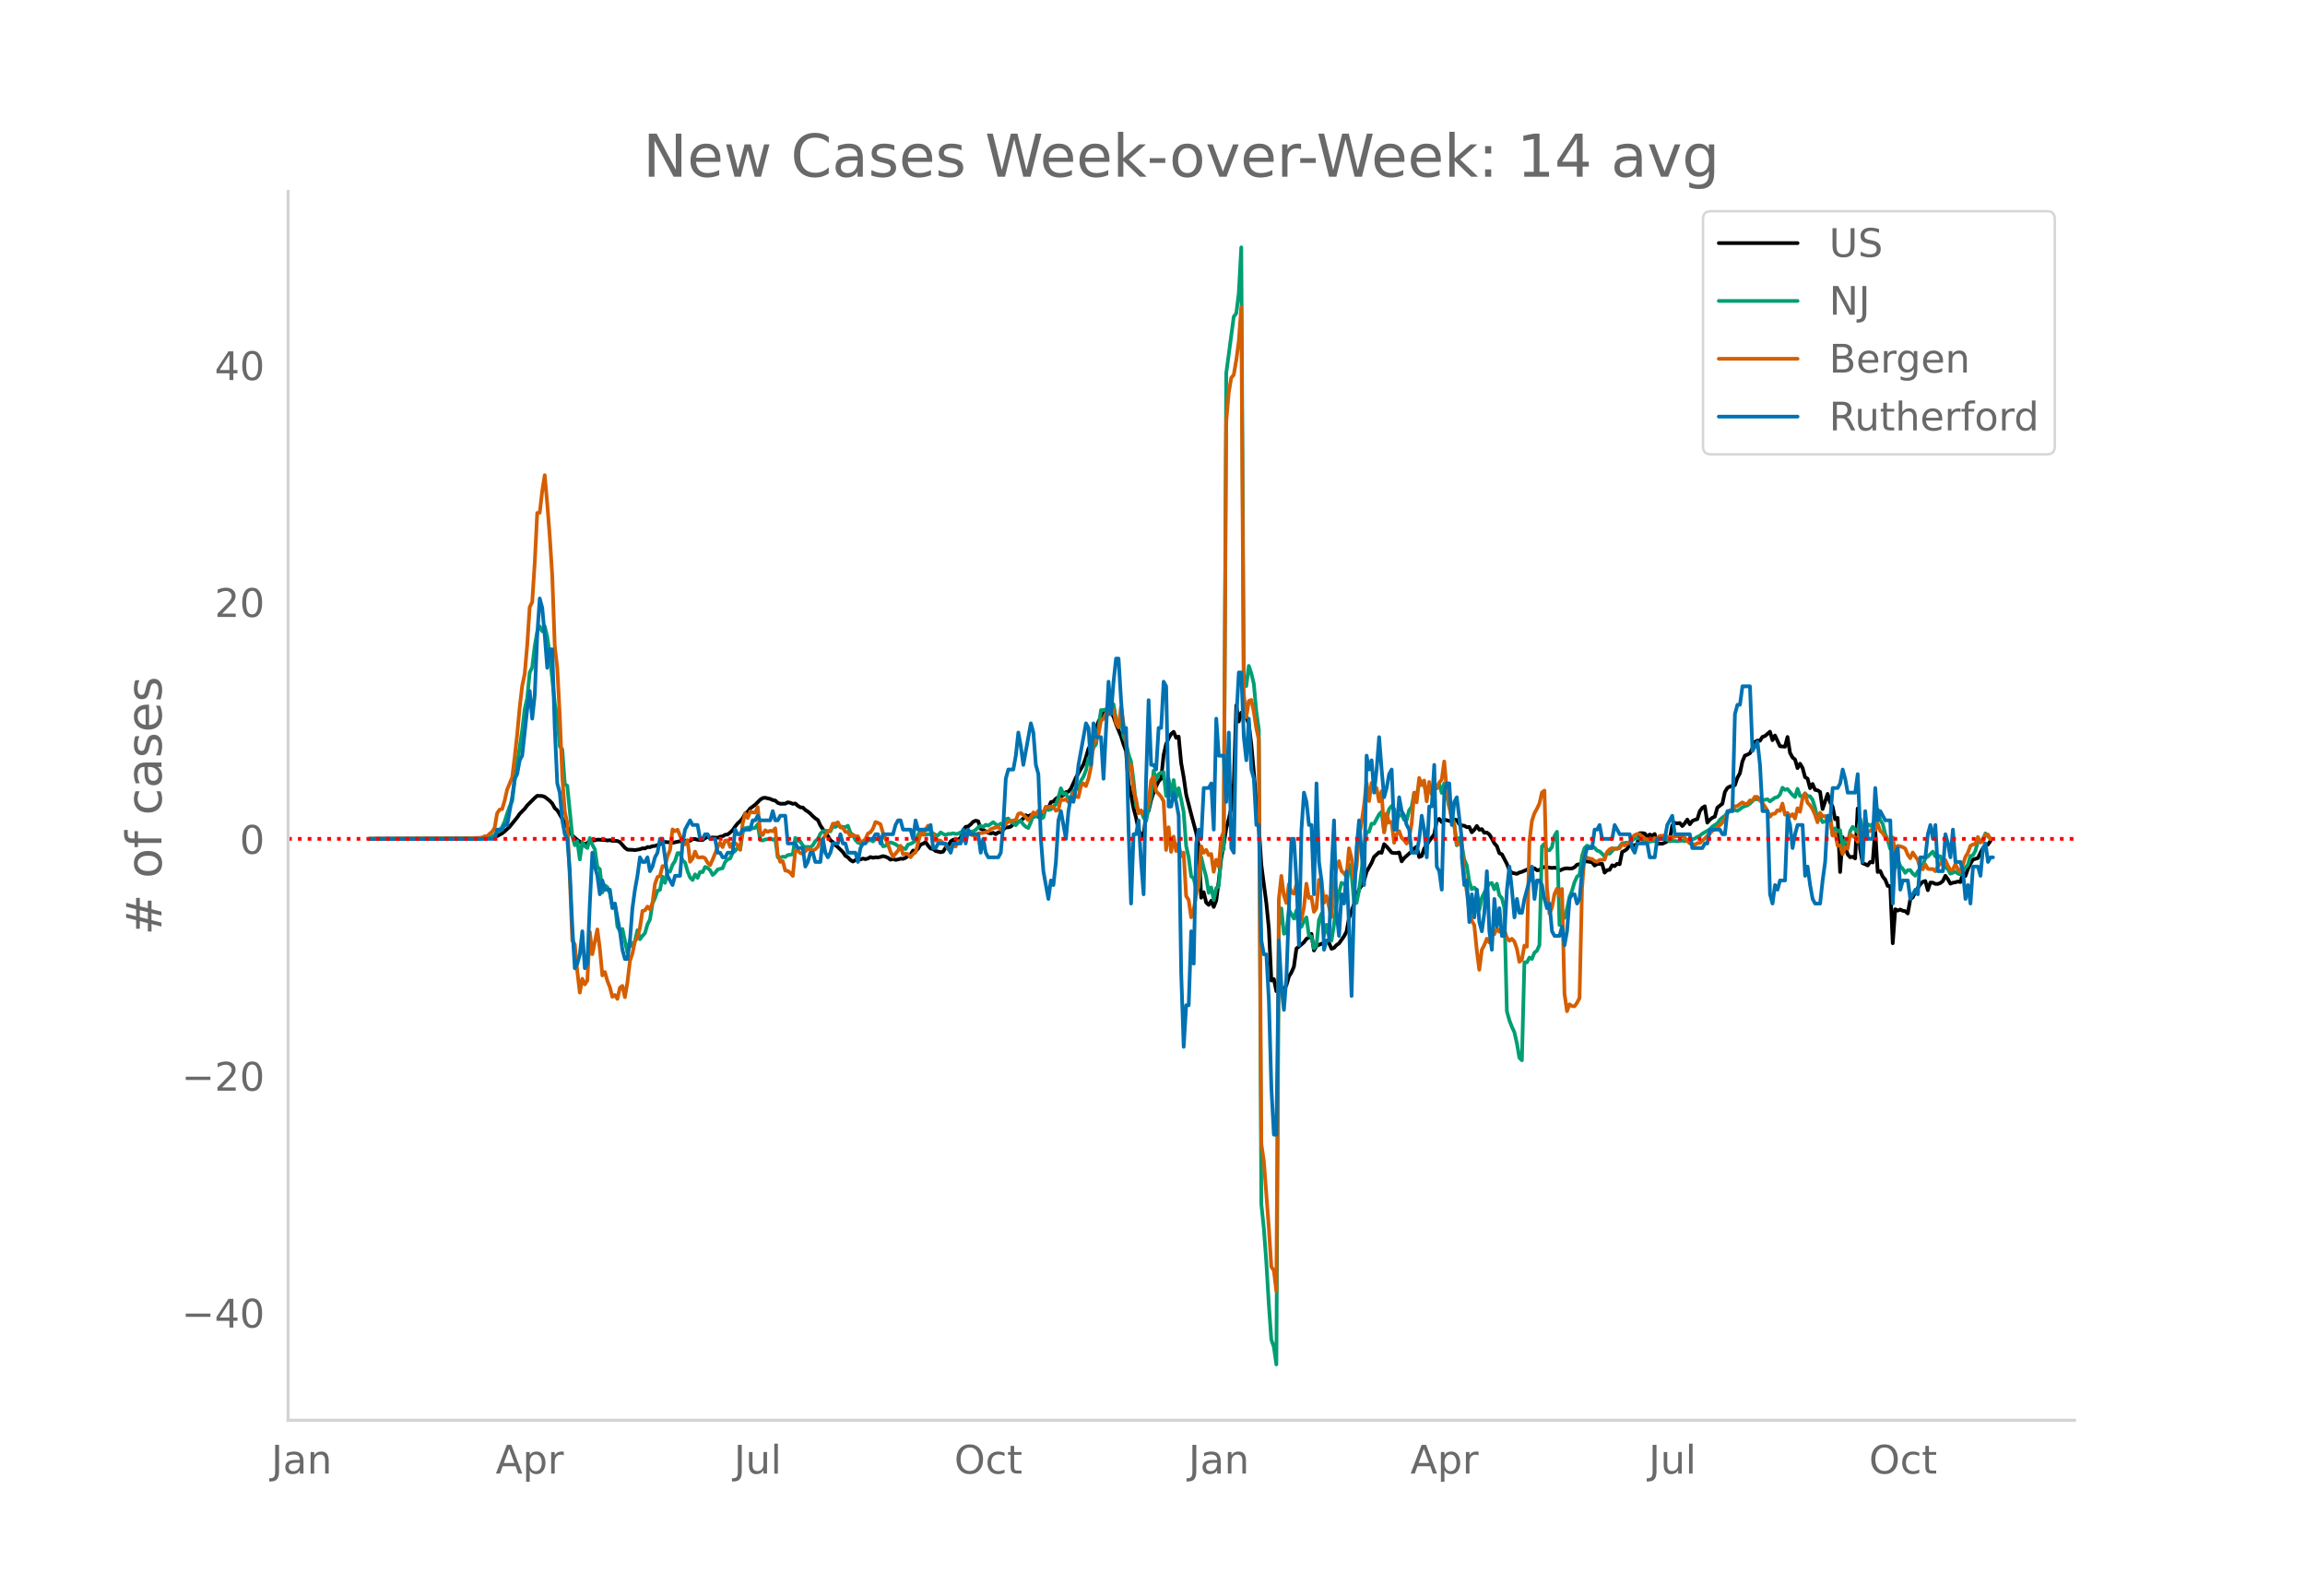 <svg height="864" viewBox="0 0 936 648" width="1248" xmlns="http://www.w3.org/2000/svg" xmlns:xlink="http://www.w3.org/1999/xlink"><defs><style>*{stroke-linecap:butt;stroke-linejoin:round}</style></defs><g id="figure_1"><path d="M0 648h936V0H0z" style="fill:#fff" id="patch_1"/><g id="axes_1"><path d="M117 576.72h725.4V77.76H117z" style="fill:none" id="patch_2"/><path clip-path="url(#pde226b8ac6)" d="m149.973 340.626 43.76-.113 5.088-.276 2.036-.344 1.017-.374 2.036-1.121 1.017-.81 2.036-1.898 3.053-3.75 1.017-1.465 2.036-2.065 1.017-1.355 3.053-3.046 1.018-.857 2.035.086 1.018.335 2.035 1.599 1.018 1.105 1.018 1.876 1.017.885 6.107 10.268 2.035 1.75 2.035 1.372 1.018.295 1.018-.427 1.017-.983 1.018.014 1.018-.1 1.017-.291 3.053.17 1.018.17 1.018-.128 1.017.3 1.018-.025 1.018.089 1.017.423 2.036 2.32 1.017.756 2.036.073 1.017.113 2.036-.341 1.017-.39 1.018.074 1.018-.57 1.018.04 1.017-.416 1.018-.068 2.035-.743 1.018-.716 1.018-.169 2.035.172 1.018.178 3.053-.67 1.017.147 1.018-.337 2.035.037 1.018-.69 1.018-.054 1.017.317 2.036.091 1.017-.752 1.018-.504 1.018.415 1.017-.176 2.036.102 1.017-.438 1.018-.164 1.018-.602 1.018-.123 1.017-.793 1.018-.97 1.018-1.47 1.017-1.272 1.018-.887 1.018-1.207 1.017-1.874 1.018-.78 1.018-1.32 2.035-1.505 2.035-2.063 1.018-.658 1.018-.106 2.035.473 1.018.469 1.017.194 1.018.92 1.018.378 2.035-.037 1.018-.546 1.017.19 1.018.428 1.018-.147 1.017.934 1.018.626 1.018.083 1.017.994 1.018.63 1.018.846 1.018 1.048 1.017.887 1.018.668 1.018 2.209 2.035 2.997 1.018 1.24 1.017 1.764 1.018.747 1.018 1.222 1.017.826 2.036 2.016 1.017 1.514 1.018.602 1.018 1.102 1.017.62 1.018-.602 1.018-.041 1.017-.207 1.018-.367 1.018.25 1.017-.288 1.018-.57 1.018.305 1.017-.214 1.018.058 1.018-.188 1.017-.356 1.018.264 1.018.432 1.017.784 1.018-.334 1.018.404 1.018-.184 1.017-.318 1.018.083 1.018-.427 1.017-.78 1.018-.6 1.018-1.568 1.017.168 1.018-.923 1.018-1.673 1.017-.352 1.018-.667 1.018 1.487 1.017 1.157 1.018.149 1.018.829 2.035.502 1.018-.235 1.017-1.637 1.018-.566 1.018-1.97 1.017-.676 1.018.441 1.018-.53 1.017-.674 1.018-3.076 1.018-1.39 1.017-.146 1.018-.861 1.018-1.07 1.018-.423 1.017.251 1.018 3.069 1.018.415 2.035 1.2 1.018.243 1.017-.249 1.018.55 1.018-.732 1.017-.104 2.036-1.962 1.017.032 1.018-.312 1.018-.919 1.017-.334 2.036-1.21 1.017-.811 1.018-1.31 1.018.417 1.017-.559 1.018.799 1.018-.737 1.017.689 1.018.02 1.018-.99 1.017-2.298 1.018-.22 1.018-2.47 1.017-.237 1.018-1.132 1.018-.687 1.018-.321 1.017-.473 1.018-1.191 1.018-.204 1.017-1.238 2.036-4.47 2.035-3.563 1.018-1.82 1.017-2.851 1.018-3.511 1.018-1.796 1.017-2.801 1.018-3.57 1.018-2.875 2.035-3.563 2.035-.74 1.018.715 1.018 1.632 1.017 3.017 2.036 4.92 1.017 3.255 1.018 2.773 1.018 13.274 1.017 4.364 1.018 5.613 1.018 3.815 1.017 5.033 1.018 1.623 1.018.924 1.018-9.514 1.017-.855 1.018-4.333 1.018-3.16 1.017-2.492 1.018-2.016 1.018-1.071 1.017-9.63 1.018-4.414 1.018-2.339 1.017-1.776 1.018-.872 1.018 2.4 1.017-.474 1.018 10.704 1.018 5.742 1.017 7.11 2.036 7.99 2.035 7.6 1.018 5.41 1.017 20.873 1.018-2.212 1.018 4.2 1.017.928 1.018-1.67 1.018 2.504 1.017-2.62 1.018-7.917 1.018-9.25 1.018-5.653 1.017-6.51 1.018-3.715 1.018-4.614 1.017-9.788 1.018-31.798 1.018 6.557 1.017-3.594 1.018 1.361 1.018.464 1.017 2.913 1.018 8.198 1.018 11.226 1.017 13.029 1.018 9.2 1.018 15.491 2.035 15.479 1.018 10.294 1.017 21.125 1.018-.567 1.018 4.913 1.017-4.287 1.018 3.272 1.018.323 1.017-1.728 1.018-3.556 1.018-1.634 1.017-2.336 1.018-7.376 2.035-1.664 1.018-.89 1.018-1.379 1.018-.568 1.017-1.455 1.018 6.732 1.018-1.825 2.035-.924 1.018.306 1.017-1.446 1.018.797 1.018 2.406 1.017-.37 1.018-1.127 1.018-.7 2.035-2.87 1.018-1.875 1.017-5.555 3.053-8.538 1.018-3.159 1.018-1.386 1.017-2.013 1.018-3.657 2.035-3.644 1.018-2.434 2.035-1.867 1.018.235 1.018-3.52 1.017.955 2.036 2.453 1.018.192 1.017-.002 1.018-.23 1.018 3.62 1.017-1.351 3.053-2.73 1.018-1.147 1.018-.737 1.017 4.214 1.018-.414 1.018-3.076 1.017-1.418 1.018-1.612 2.035-2.69 1.018-5.587 1.018-.717 1.017 1.33 1.018-1.047 3.053.806 1.018-.87 1.017.26 1.018 1.655 1.018.564 1.017.092 1.018.592 1.018-.087 1.018 2.165 1.017-1.032 1.018-1.531 1.018 1.553 1.017-.28 1.018 1.498 1.018-.116 1.017.788 1.018 1.678 1.018 1.927 1.017 1.122 1.018 2.885 1.018.422 2.035 3.896 1.018 2.564 1.017 1.082 2.036.412 1.017-.542 1.018-.274 3.053-1.341 1.018.255 1.017-.371 1.018.804 1.018-.053 1.017-.998 1.018-.234 2.035.226 1.018.13 1.018-.114 1.018.174 1.017 1.042 1.018-.497 1.018-.357 1.017-.111 1.018.099 1.018-.038 1.017-.496 1.018-1.027 1.018-.198 1.017-.4 1.018-.773 1.018.05 2.035.337 1.018 1.338 1.017-.619 2.036-.074 1.017 3.565 1.018-1.008 1.018-.133 1.017-1.834 1.018.351 1.018-.964 1.017.188 1.018-5.004 1.018-.48 1.017-.769 1.018-1.653 1.018.214 1.017-.029 1.018-.488 1.018-4.385 1.018-.043 1.017.15 1.018 1.384 1.018-.97 1.017.437 1.018-.646 1.018 4.036 1.017-.144 1.018.063 1.018-.422 1.017-.553 1.018-.858 1.018-5.64 1.017-1.004 1.018.22 1.018-.164 1.017 1.223 1.018-1.095 1.018-1.53 1.017 1.908 1.018-1.322 1.018-.477 1.017-.272 1.018-3.254 1.018-1.354 1.017-.617 1.018 6.645 1.018-1.195 1.017-.783 1.018-.487 1.018-3.638 2.035-1.599 1.018-4.732 1.018-1.668 1.017-.564 2.036-.554 1.017-3.015 1.018-1.814 1.018-4.816 1.017-2.378 1.018-.359 1.018-.583 1.017-2.019 1.018-2.55 1.018-.591 1.017.084 1.018-1.553 1.018-.343 2.035-1.778 1.018 3.447 1.017-1.89 2.036 4.356 2.035.18 1.018-3.948 1.017 6.415 1.018 1.92 1.018.8 1.017 3.503 1.018-1.796 1.018 1.718 1.018 3.755 1.017.615 1.018 3.863 1.018-1.703 1.017 2.38 1.018.192 1.018.645 1.017 6.966 2.036-6.162 1.017 3.465 1.018 1.743 1.018 5.106 1.017-.576 1.018 21.99 1.018-14.13 2.035 6.936 1.018 1.2 1.017-.21 1.018.675 1.018-20.289 1.017 16.59 1.018 5.658 1.018.38 1.017.517 1.018-1.409 1.018.195 1.017-13.245 1.018 17.125 1.018-.43 1.017 2.293 1.018 1.231 1.018 2.56 1.018.09 1.017 23.181 1.018-13.796 1.018.522 1.017-.422 1.018.508 1.018.17 1.017.92 1.018-5.735 1.018-.836 1.017-2.109 1.018-1.697 1.018-1.473 1.017-1.015 1.018-.306 1.018 3.73 1.017-3.099 1.018.044 1.018.5 1.017.014 1.018-.375 1.018-.786 1.017-2.14 1.018 1.377 1.018 1.82 1.017-.397 1.018-.166 1.018-.332 1.017.236 1.018-3.407 1.018.967 1.018-2.86 1.017-2.164 1.018-1.653 2.035-.633 1.018-2.162 1.018-1.823 1.017-1.055 1.018-.425 1.018-1.5h0" style="fill:none;stroke:#000;stroke-linecap:round;stroke-width:1.5" id="line2d_1"/><path clip-path="url(#pde226b8ac6)" d="m149.973 340.624 44.778-.104 3.053-.251 2.035-.623 1.018-.58 1.017-1.165 1.018-.533 1.018-1.605 1.017-2.14 1.018-3.275 1.018-2.843 1.017-2.17 1.018-8.358 3.053-20.368 1.018-8.69 1.017-4.414 1.018-10.37 1.018-2.161 1.017-8.571 1.018-5.86 1.018-2.181 1.017 2 1.018-2.04 1.018 4.279 1.017 7.391 2.036 19.56 1.017 5.283 1.018 12.264 1.018 1.219 1.018 14.105 1.017.635 2.036 20.526 1.017 3.624 1.018-1.686 1.018 7.445 1.017-7 1.018 1.616 1.018.77 1.017-4.023 1.018 2.646 1.018 1.95 1.017 7.066 1.018.986 1.018 9.41 1.017-2.87 1.018.735 1.018 2.592 1.017 5.4 1.018-1.22 1.018 9.218 1.017 1.856 1.018-.866 2.035 9.607 1.018-4.807 1.018 2.37 1.017-2.281 1.018-4.39 1.018 3.67 1.017-1.365 1.018-1.106 1.018-3.547 1.018-2.011 1.017-6.498 1.018-2.212 1.018-2.96 1.017-.374 1.018-5.357 1.018 2.533 1.017-4.734 1.018.162 1.018-2.765 1.017-1.547 1.018-3.195 1.018.043 1.017 2.927 1.018.855 1.018 3.52 1.017 2.53 1.018 1.04 1.018-2.29 1.017 1.435 1.018-2.425 1.018.1 1.017-2.123 1.018.41 1.018.928 1.017 1.915 1.018-.843 1.018-1.37 2.035-.53 1.018-2.548 1.018-1.021 1.017-.402 1.018-2.313 1.018-.74 1.017-1.252 1.018.564 1.018-6.753 1.017-1.767 1.018-.26 1.018.016 1.017.279 1.018-.202 1.018-1.454 1.017 6.428 1.018.167 1.018-.406 1.017-.109 1.018-.263 1.018.48 1.017-.426 1.018 7.554 1.018.105 1.017-.345 1.018.12 1.018-.766 2.035-.328 1.018-6.653 1.017 1.184 1.018.27 1.018 1.664 1.017.63 1.018-.108 1.018.178 1.018-.844 1.017-1.686 1.018-.812 1.018-2.19 1.017-.982 1.018-.247 2.035.298 1.018-2.089 1.018.294 1.017-.72 1.018.546 2.035.244 1.018-.585 1.018 2.855 1.017.97 1.018 1.985 1.018 1.064 1.017.394 1.018-.089 1.018-1.238 1.017.085 1.018-.208 1.018.568 1.017-.924 1.018-.054 1.018.15 1.017 2.808 1.018-.193 1.018-.975 1.017-.433 1.018.314 1.018.452 1.018.762 1.017.29 1.018.55 1.018.347 1.017-1.833 1.018-.27 1.018-.546 1.017-.781 1.018-2.425 1.018-1.435 1.017 1.063 1.018.445 1.018-.27 1.017.092 1.018-.402 1.018.623 1.017.166 1.018-1.176 1.018.607 1.017.472 1.018-.506 1.018.042 1.017-.286 1.018.302 1.018-.14 1.017-.526 1.018-.29 1.018-.166 1.017.012 1.018.197 1.018-.14 1.018-.638 1.017-1.001 1.018-.639 1.018.5 1.017-.925 1.018.367 2.035-1.407 1.018.881 1.018.41 1.017-.707 1.018.839 1.018-2.665 1.017-.248 1.018 1.44 1.018.463 1.017.809 1.018-1.273 1.018-.503 1.017 1.459 1.018.955 1.018.491 1.017-2.305 1.018-2.982 1.018.669 1.017-1.122 1.018 1.907 1.018-.425 1.017-4.092 1.018 1.048 1.018-.255 1.017-1.16 1.018-.813 1.018-2.765 1.018-3.814 1.017 2.382 1.018-.348 1.018 2.209 1.017-.685 1.018-2.638 1.018-.854 1.017.193 1.018-3.342 1.018-1.609 1.017-2.576 1.018-5.005 1.018.07 1.017-4.417 1.018-1.18 1.018-6.563 1.017-7.391 1.018-.035 1.018-.279 1.017-.835 1.018-1.075 1.018-.17 1.017 5.89 1.018 3.249 1.018-2.6 1.017 6.591 1.018 2.387 1.018 4.792 1.017 2.967 1.018 7.805 1.018 10.265 1.017 2.135 1.018-.317 1.018 2.881 1.018 1.431 2.035-9.843 1.018-10.68 1.017 3.826 1.018-2.402 1.018-.6 1.017-.139 1.018 9.6 1.018-6.896 1.017 6.757 1.018-6.289 1.018 7.12 1.017-3.844 1.018 4.583 1.018 5.114 1.017 13.811 1.018 4.526 1.018 7.735 1.017.901 1.018 4.07 1.018-.473 1.017-12.288 1.018 4.286 1.018 3.786 1.017 6.429 1.018-2.182 1.018 5.14 1.017-4.861 1.018-.754 1.018-13.774 1.018-1.272 1.017-193.292 3.053-22.936 1.018-1.376 1.018-8.092 1.017-18.685 1.018 175.318 1.018 2.831 1.017-8.188 1.018 3.013 1.018 4.243 1.017 11.31 1.018 7.194 1.018 192.738 1.017 9.925 1.018 13.82 1.018 17.122 1.017 14.253 1.018 2.904 1.018 7.117 1.017-178.091 1.018-7.067 1.018 10.27 1.017-.33 1.018-9.445 2.035 3.62 1.018-3.31 1.018 6.447 1.017.232 1.018-2.27 1.018-1.574 1.018 7.399 1.017.356 1.018 4.811 1.018-1.075 1.017-10.397 1.018-2.587 1.018 8.826 1.017-4.336 1.018 4.564 1.018 1.888 1.017-6.506 1.018-8.656 2.035-8.312 1.018.445 1.018.7 1.017-8.56 1.018 3.49 1.018 11.796 1.017.263 1.018-5.101 1.018-7.775 1.017-9.758 1.018-6.01 1.018-.29 1.017-3.226 1.018.008 2.035-3.795 1.018-1.032 1.018 8.099 1.017-5.075 1.018-4.158 1.018-1.245 1.018 1.18 1.017 4.3 1.018-1.667 1.018-.297 1.017 2.088 1.018.14 1.018-4.023 1.017-1.342 1.018-5.628 1.018.782 1.017-4.502 1.018-.964 1.018 1.16 1.017 4.445 1.018-2.665 1.018 1.5 1.017-1.844 1.018.174 1.018-1.853 1.017 3.733 1.018-3.891 2.035 9.704 1.018 2.444 1.018 4.328 1.017 8.691 1.018-3.052 1.018 2.894 1.017 5.967 1.018 2.333 1.018 6.501 1.018 3.191 1.017-.665 1.018.967 1.018 8.037 1.017-4.865 1.018-2.104 2.035-3.725 1.018-.178 1.018 2.557 1.017-2.275 1.018 4.684 1.018 1.133 1.017 4.027 1.018 41.9 1.018 3.7 1.017 2.654 1.018 2.212 1.018 4.506 1.017 5.868 1.018.998 1.018-39.765 1.017.02 1.018-1.958 1.018.553 1.017-2.54 1.018-.774 1.018-2.305 1.017-40.059 1.018-1.052 1.018 2.626 1.017-.004 1.018-1.288 1.018-4.602 1.018-1.648 1.017 37.873 1.018-4.656 1.018 1.779 1.017-3.729 1.018-4.715 1.018-2.595 1.017-3.446 1.018-2.263 1.018-.723 1.017-7.712 1.018-3.164 1.018-.998 1.017.46 1.018-.058 1.018.39 1.017 1.22 1.018.309 1.018.951 1.017 1.168 1.018-1.435 1.018.267 2.035-2.127 1.018.155 1.017-.882 1.018-1.42 1.018-.054 1.017-.205 1.018.279 1.018-1.103 1.017-.855 1.018-.034 1.018.135 1.018.557 1.017.1 1.018.391 1.018.213 1.017-.286 1.018.104 1.018-.394 1.017-.534 2.036.035 1.017.24 1.018.665 1.018-.194 2.035.143 2.035-.208 1.018.197 2.035-.704 1.018-.02 1.018-.355 1.017-.638 1.018-.476 1.018-.84 3.053-1.775 1.017-1.102 2.036-1.319 1.018-1.408 1.017-.951 1.018-.724 1.018-1.264 1.017-.74 1.018.013 1.018-.31 1.017.282 1.018-.645 1.018-.836 2.035-.762 1.018-.723 2.035-1.872 1.018.201 1.017-.344 1.018.727 2.035-.457 1.018.875 2.035-1.497 1.018-.22 1.018-1.115 1.017-2.722 1.018.877 1.018-.332 2.035 2.39 1.018.855 1.017-3.361 1.018 2.95 1.018.252 1.018-1.303 1.017 1.083 1.018.077 1.018 1.377 1.017 3.272 1.018 4.831 1.018-1.14 1.017 2.161 1.018-.305 1.018-.693 1.017-1.237 1.018 7.553 1.018-2.784 1.017 1.206 1.018-.475 1.018 7 1.017-3.013 1.018 1.408 1.018-4.939 1.017-1.818 2.036 2.154 1.017-5.465 1.018 5.388 1.018-1.005 1.017-2.194 1.018.716 1.018-.766 1.017 1.412 1.018-7.353 1.018 4.406 1.017 1.446 1.018 4.127 1.018 2.456 1.018 3.605 1.017.224 1.018 7.585 1.018-3.361 1.017 2.603 1.018 1.056 1.018 1.655 1.017-1.09 1.018-.035 1.018 1.42 1.017.854 1.018-1.717 1.018-1.292 1.017-1.09 1.018-3.01 1.018-.665 2.035-2.008 1.018 1.942 1.017-.298 1.018.298 1.018 3.407 1.017 1.06 1.018.635 1.018 1.914 1.017-.356 1.018-.491 1.018.793 1.017.34 1.018-1.81 1.018-.932 1.018-1.118 1.017-3.574 1.018-.332 1.018-1.803 1.017-3.732 1.018-.251 1.018-.565 1.017-2.51 1.018 1.125 1.018.944h0" style="fill:none;stroke:#009e73;stroke-linecap:round;stroke-width:1.5" id="line2d_2"/><path clip-path="url(#pde226b8ac6)" d="m149.973 340.624 39.69-.11 5.088-.295 1.017-.11 1.018-.516h1.018l1.017-1.032 1.018-.774 1.018-1.622 1.017-5.933 1.018-1.474 1.018-.221 1.017-3.427 1.018-4.496 2.035-4.902 1.018-8.18 1.018-9.25 1.017-11.02 1.018-8.696 1.018-4.902 1.017-11.571 1.018-15.552 1.018-2.063 1.017-15.736 1.018-20.453 1.018-.074 1.017-8.807 1.018-6.45 1.018 11.535 1.017 13.23 1.018 16.067 1.018 28.487 1.017 8.881 1.018 19.458 1.018 24.765 1.018 14.225 1.017 4.643 1.018 22.074 1.018 25.612 1.017 1.548 1.018 10.982 1.018 8.587 1.017-5.602 1.018 2.285 1.018-1.548 1.017-19.716 1.018 8.992 2.035-10.06 1.018 7.96 1.018 10.724 1.017-1.364 1.018 3.575 1.018 2.58 1.017 3.906 1.018-.737 1.018 1.584 1.017-4.532 1.018-.738 1.018 4.57 1.017-6.007 1.018-8.66 1.018-3.059 1.017-4.938 1.018-1.474 1.018-4.017 1.017-6.891 1.018-.221 1.018-1.511 1.018 1.142 1.017-2.653 1.018-7.739 1.018-2.764 1.017-.479 1.018-3.943 1.018.11 1.017-4.2 1.018-2.396 1.018-8.44 1.017.738 1.018-.627 2.035 4.828 1.018 1.142 1.018-1.695 1.017 8.771 1.018-1.29 1.018-2.837 1.017 2.284 1.018.11 1.018-.183 1.017.479 1.018 1.842 1.018.958 1.017-2.21 2.036-5.123 1.017-1.806 1.018 1.843 1.018-2.654 1.018-.147 1.017 2.727 1.018-1.548 1.018-.037 1.017.922 1.018 1.842 1.018-10.76 1.017-4.054 1.018 1.88 1.018-2.654 1.017.368 1.018.074 1.018-2.248 1.017 10.135 1.018 1.216 1.018-1.917 1.017.627 1.018-.442 1.018.22 1.017-1.215 1.018 10.65 1.018 2.985 1.017-.295 1.018 3.833 1.018.147 1.017.774 1.018 1.253 1.018-10.282 1.017.037 1.018.958 1.018.258 2.035-1.99 1.018.295 1.018.442 1.017-.553 1.018-.995 1.018-2.653 1.017-.368 1.018-1.77 1.018-1.473 1.017-.516 1.018-2.617 1.018.037 1.017-.59 1.018 2.1 1.018.222 1.017 1.548 1.018.074 1.018 1.768 1.017-.663 1.018.627h1.018l1.017 2.248 1.018-.222 1.018-.884 1.017-2.285 1.018-.479 1.018-1.437 1.017-2.727 1.018.331 1.018.59 1.017 3.538 2.036 4.606 1.017 2.985 1.018 2.064 2.036-2.506 1.017-1.953 1.018 3.464 1.018-.258 1.017.184 1.018 1.253 1.018-1.29 1.017-.7 2.036-7.628 1.017.553 1.018-2.248 1.018-1.511 1.017 1.99 1.018 1.327 1.018 2.763 1.017-.147 1.018.184 1.018 1.069 1.017.59 1.018 1.695 1.018-.553 1.017-.737 1.018.258 1.018-2.174 1.017.147 1.018-.553 1.018-3.206 1.017.332 1.018.663 1.018.295 1.018.037 1.017-.81 2.036-.259 2.035-.516 1.018-.958 1.017-.405 2.036-.516 1.017 1.142 1.018-.774 1.018-1.584 1.017-.848 1.018-.405 2.035-.295 1.018-2.543 1.018-.295 1.017.737 1.018.922 1.018 1.216 1.017-1.253 1.018-1.917 1.018.774 1.017-1.437 1.018.442 1.018.185 1.017-2.285 1.018.147 1.018-.22 1.017.073 1.018 1.658 1.018-.368 1.018-4.386 1.017.442 1.018-.294 1.018 1.068 1.017-1.105 1.018-2.432 1.018 1.253 1.017.331 1.018-4.496 1.018-1.105 1.017 1.068 1.018-2.91 1.018-4.755 1.017-10.024 1.018-.663 1.018-2.616 1.017-5.565 1.018-.737 1.018-2.285 1.017.48 1.018-2.433 1.018.553 1.017 5.343 1.018 1.77 1.018-8.219 2.035 13.71 1.018 12.123 1.017-2.506 1.018 10.54 1.018 3.538 1.017 5.749 1.018-1.106 1.018 1.511 1.018-1.842 1.017-2.875 1.018-9.065 1.018-1.511 1.017 5.97 1.018.958 1.018 1.216 1.017 1.843 1.018 19.752 1.018-9.213 1.017 9.987 1.018-6.191 1.018 5.823 1.017-3.022 1.018 5.196 1.018-1.511 1.017 17.652 1.018 1.585 1.018 7.038 1.017-2.985 2.036-12.05 1.017-13.783 1.018 2.617 1.018-1.18 1.017 2.138 1.018-.48 1.018 7.26 1.017-4.9 1.018 2.763 1.018-11.535 1.018-2.763 1.017-166.313 1.018-11.83 1.018-6.044 1.017-1.179 1.018-5.97 1.018-7.665 1.017-13.746 1.018 156.916 1.018 9.508 1.017-6.634 1.018-.405 1.018 4.754 1.017 6.707 1.018 4.606 1.018 164.213 1.017 6.891 2.036 27.123 1.017 15.92 1.018 1.437 1.018 8.44 1.017-159.164 1.018-9.471 1.018 7.886 1.017 3.096 1.018-7.629 1.018 3.354 1.017.516 1.018-3.612 1.018 10.65 1.017 3.538 1.018-4.975 1.018-9.655 1.018 5.786 1.017-.369 1.018 6.007 1.018-1.474 1.017-11.534 1.018.59 1.018 8.733 1.017-2.727 2.036 8.476 1.017-12.825 1.018-7.112 1.018-2.727 1.017 4.017 1.018.958 1.018 1.437 1.017-11.608 1.018 3.98 1.018 8.292 1.017-4.68 1.018-12.604 1.018-5.38 1.017-7.113 1.018-9.213 1.018 7.518 1.017-7.334 1.018 2.506 1.018-.479 1.017 5.454 1.018-4.127 1.018 16.73 1.017-7.701 1.018 3.722 1.018-.258 1.018 8.439 1.017-3.575 1.018-1.179 1.018 2.727 1.017.995 1.018 1.364 1.018-2.47 1.017-5.527 1.018-12.677 1.018 3.906 1.017-9.913 1.018 2.911 1.018-1.843 1.017 8.44 1.018-7.85 1.018 4.901 1.017-4.496 1.018 2.138 1.018-2.285 1.017-1.18 1.018-7.406 1.018 11.313 1.017 6.78 1.018 5.344 1.018 2.248 1.017 7.924 1.018-.111 1.018.553 1.017 12.05 1.018 6.707 1.018 8.108 1.018 3.722 1.017 1.842 1.018 10.172 1.018 7.923 1.017-8.07 1.018-1.954 1.018-2.58 1.017 1.511 1.018-3.5 1.018.184 1.017-2.396 1.018 1.364 1.018-1.548 1.017 1.069 1.018 2.874 1.018 1.29 1.017-.81 1.018 1.105 1.018 2.911 1.017 5.344 1.018-.922 1.018-5.675 1.017.442 1.018-42.6 1.018-8.476 1.017-3.096 1.018-1.843 1.018-2.137 1.017-4.46 1.018-.773 1.018 39.579 1.017 10.355 1.018-2.395 1.018-5.49 1.018-2.212 1.017 2.838 1.018-2.727 1.018 42.49 1.017 7.15 1.018-2.802 1.018.7 1.017.111 1.018-1.4 1.018-1.953 1.017-44.554 1.018-13.451 1.018.995 1.017.368 1.018.184 1.018.774 1.017.369 1.018-.774 2.035-.11 1.018-3.096 1.018-1.106 1.017-.479 1.018.369 2.035-.332 1.018-1.585 1.018.443 2.035-1.364 1.018-1.843 1.017-.958 1.018-.479 1.018.11 1.018 1.033 1.017.663 2.036.737 2.035-.848 1.018.258 1.017-1.179 2.036-.11 1.017.516 2.036.184 2.035-.48 1.018.332 1.017-.258 1.018.553 1.018 1.327 1.017.995 1.018.147 1.018.48 1.017-.738 1.018-.073 2.035-1.843 3.053-3.059 2.036-1.363 2.035-1.917 1.018-1.621 1.018-2.064 1.017-1.4 1.018-.258 1.018-1.364 1.017-.11 1.018-.81 1.018-.664 1.017.59 1.018.036 1.018-1.437 1.017.11 1.018-1.584 1.018.074 1.017 1.474 1.018.958 1.018 1.474 1.017 1.695 1.018 2.396 1.018-1.106 1.017-.11 1.018-1.364 1.018.258 1.017-2.985 1.018 4.496 1.018-.737 1.017 1.437 1.018-.884 1.018 1.732 1.017-4.128 1.018 1.4 1.018-5.343 1.018-2.1 1.017 3.758 1.018 1.069 1.018 1.548 1.017 2.321 1.018 3.022 1.018-3.87 1.017 1.401 1.018-.073 1.018 1.842 1.017-2.174 1.018 8.255 1.018-1.327 1.017 5.417 1.018-.037 1.018 3.501 1.017-2.948 1.018.774 1.018-5.86 2.035 1.327 1.018 1.696 1.017-5.676 1.018 2.801h1.018l1.017-1.327 1.018-.147 1.018-1.106 1.017.774 1.018-2.58 1.018 2.838 1.017.885 1.018 1.695 2.036 2.027 1.017-1.99 1.018 6.301 1.018-2.837 1.017.184 1.018.332 1.018.59 1.017 2.469 1.018 1.437 1.018-2.322 1.017 1.622 1.018 1.363 1.018 3.612 1.017.22 1.018-1.99 1.018 1.77 1.017.184 1.018-.11 1.018.92 1.017-1.879 1.018-1.4 1.018.516 1.017-1.77 1.018 2.322 1.018 1.696 1.017-.074 1.018-2.248 1.018 1.953 1.017 1.069 1.018-2.764 1.018-3.206 1.018-1.695 1.017-2.801 1.018-.553 1.018-.258 1.017-2.8 1.018 2.247 1.018-.368 1.017-2.875h1.018l1.018 1.917h0" style="fill:none;stroke:#d55e00;stroke-linecap:round;stroke-width:1.5" id="line2d_3"/><path clip-path="url(#pde226b8ac6)" d="M149.973 340.624h50.884l1.017-3.753h2.036l1.017-1.877h1.018l2.035-11.262 1.018-7.508 1.018-1.877 1.017-5.63 1.018-1.877 2.035-18.77 1.018-7.507 1.018 11.261 1.017-9.385 1.018-24.4 1.018-15.015 1.017 3.754 1.018 11.261 1.018 13.139 1.017-7.508h1.018l1.018 31.908 1.017 22.523 1.018 3.754 1.018 11.262 1.018 5.63 1.017 1.877 1.018 13.139 1.018 22.523 1.017 16.893 1.018-1.877 1.018-3.754 1.017-9.385 1.018 15.016 1.018-1.877 1.017-24.4 1.018-20.647 1.018 5.631 1.017 3.754 1.018 7.508 1.018-5.631 1.017 3.754h2.036l1.017 7.507 1.018-1.877 2.035 11.262 1.018 7.508 1.018 3.754h1.017l1.018-7.508 1.018-13.139 1.017-7.507 1.018-5.631 1.018-7.508 1.017 1.877h1.018l1.018-1.877 1.018 5.63 1.017-1.876 1.018-3.754 1.018-1.877 1.017-5.63h1.018l2.035 15.015 2.036 3.754 1.017-3.754h2.036l1.017-13.139 1.018-5.63 2.035-3.754 1.018 1.877h2.035l1.018 5.63h1.018l1.017-1.877h1.018l1.018 1.877h2.035l1.018 5.631h1.017l1.018 1.877h1.018l1.018-1.877h2.035l1.018-9.384 1.017 1.876h1.018l1.018-1.876h3.053l1.017-3.754h1.018l1.018-1.877 1.017 1.877h4.071l1.018-3.754 1.017 3.754h1.018l1.018-1.877h2.035l1.018 11.261h3.053l1.017 1.877h2.036l1.017 7.508 1.018-1.877 1.018-3.754h1.018l1.017 3.754h2.036l1.017-9.385 1.018 5.631 1.018 1.877 1.017-1.877 1.018-3.754h2.035l1.018-3.754 1.018 3.754h1.017l1.018 3.754h3.053l1.018 3.754 1.017-5.63 1.018-1.878h1.018l1.017-1.877h2.036l1.017-1.877h1.018l1.018 3.754 1.017-3.754h4.071l1.018-3.753 1.018-1.877h1.017l1.018 3.754h3.053l1.018 3.753 1.017-7.507 1.018 3.754h4.07l1.018-1.877 1.018 9.384h1.018l1.017-1.877h3.053l2.036 3.754 1.017-3.754h3.053l1.018-5.63 1.018 5.63 1.017-5.63 1.018 1.876h3.053l1.018 7.508 1.018-5.63 1.017 5.63 1.018 1.877h4.07l1.018-1.877 1.018-11.261 1.018-18.77 1.017-3.754h2.036l1.017-5.63 1.018-9.385 1.018 5.63 1.017 7.508 3.053-16.892 1.018 3.754 1.018 13.138 1.017 3.754 1.018 26.277 1.018 13.139 2.035 11.262 1.018-7.508 1.017 1.877 1.018-9.385 1.018-16.892 1.018-3.754 2.035 11.261 1.018-11.261 1.017-5.631 1.018 1.877 1.018-5.63 1.017-9.386 3.053-16.892 1.018 1.877 1.018 15.015 1.017-16.892 1.018 5.63h2.035l1.018 16.893 2.035-39.415 1.018 13.138 1.018-13.138 1.017-9.385h1.018l1.018 16.892 1.017 13.139 1.018-1.877 1.018 41.293 1.017 30.03 1.018-28.154h1.018l1.017-5.63 1.018 16.892 1.018 13.139 1.018-46.924 1.017-31.908 1.018 26.277h1.018l1.017 1.877 1.018-16.892h1.018l1.017-18.77 1.018 1.878 1.018 48.8h1.017l1.018-5.63 1.018 3.753 1.017 5.63 1.018 63.816 1.018 30.031 1.017-16.892h1.018l1.018-30.03 1.017 13.138 1.018-48.8 1.018-5.631 1.017 3.753 1.018-20.646h2.035l1.018-1.877 1.018 18.77 1.017-45.047 1.018 15.016h2.036l1.017 18.769 1.018-28.154 1.018 46.923 1.017 1.877 1.018-54.43 1.018-18.77h1.017l1.018 26.277 1.018 9.385 1.017-16.893 1.018 20.646 1.018 3.754 1.017 18.77h1.018l1.018 46.923 1.017 5.63h1.018l1.018 18.77 1.017 35.662 1.018 18.77h1.018l1.017-78.832 1.018 18.77 1.018 9.384 1.017-13.139 2.036-56.308h1.017l1.018 16.893 1.018 26.277 1.017-46.923 1.018-15.016 1.018 3.754 1.018 9.385h1.017l1.018 28.154 1.018-45.047 1.017 31.908 1.018 7.508 1.018 28.154 1.017-3.754h1.018l1.018-28.154 1.017-20.646 1.018 37.538 1.018 9.385 1.017-16.892 1.018 3.753 1.018-13.138 1.017 22.523 1.018 28.154 1.018-37.539 1.017-22.523 1.018-11.261 2.035 26.277 1.018-52.554 1.018 5.63 1.017-3.753 1.018 13.138 1.018-9.385 1.017-13.138 1.018 13.138 1.018 11.262 1.017-3.754 1.018-5.63 1.018-1.878 1.018 24.4h1.017l1.018-13.138 1.018 5.63 1.017 1.878 1.018 3.754 1.018 1.877 1.017 9.384h2.036l1.017-5.63 1.018-9.385 1.018 5.63 1.017 11.262 1.018-20.646h1.018l1.017-16.893 1.018 41.293 1.018 1.877 1.017 7.508 1.018-39.416 1.018-3.754h1.017l1.018 16.893 1.018-9.385 1.017-1.877 2.036 16.892v7.508l1.017 11.262 1.018-1.877 1.018 16.892 1.018-11.261 1.017 9.384 1.018-11.261 1.018 13.138 1.017 3.754 1.018-7.508 1.018-16.892 1.017 24.4 1.018 7.508 1.018-20.646 1.017 11.261 1.018-7.508 1.018 11.262h1.017l1.018-18.77 1.018-9.384 1.017 9.385 1.018 11.261 1.018-7.507 1.017 5.63h1.018l1.018-5.63 2.035-7.508 1.018-5.631 1.017 13.139 1.018-7.508h1.018l1.017 1.877 1.018 5.63 1.018 3.754 1.017-1.877 1.018 11.262 1.018 1.877h2.035l1.018-3.754 1.018 7.508 1.017-5.63 1.018-13.14 1.018-1.876h1.017l1.018 3.753 1.018-1.876 1.017-11.262 1.018-5.63 1.018-3.755h2.035l1.018-7.507h1.017l1.018-1.877 1.018 5.63h4.07l1.018-5.63 2.035 3.753h4.071l1.018 5.631 1.017 1.877 1.018-3.754h4.07l1.019 5.631h2.035l1.018-7.508h3.053l1.017-5.63 2.036-3.754 1.017 7.507h6.106l1.018 5.631h4.07l1.018-1.877h1.018l1.018-5.63h4.07l1.018 1.876h1.018l1.018-9.384h2.035l1.018-39.416 1.017-3.754h1.018l1.018-7.507h3.053l1.017 26.277 2.036-3.754 1.017 9.384 1.018 18.77h2.035l1.018 33.785 1.018 3.753 1.017-7.507 1.018 1.877 1.018-3.754h2.035l1.018-26.277 1.017 3.754 1.018 9.384 1.018-5.63 1.017-3.754h2.036l1.018 20.646 1.017-3.754 1.018 7.508 1.018 5.63 1.017 1.877h2.036l1.017-9.384 1.018-7.508 1.018-18.77 1.017 1.878 1.018-13.139h2.035l1.018-1.877 1.018-5.63 1.017 3.753 1.018 5.631h3.053l1.018-7.508 1.017 22.524 1.018 13.138 1.018-20.646 1.017 11.261h2.036l1.017-20.646 1.018 13.139 1.018-3.754 2.035 3.754h2.036l1.017 33.784 1.018-20.646 1.018-1.877 1.017 16.893 1.018-3.754h2.035l1.018 7.508 2.035-3.754 1.018 1.877 1.018-15.016h2.035l1.018-9.385 1.017-3.753 1.018 5.63 1.018-5.63 1.017 18.769h2.036l1.017-15.016 1.018 3.754 1.018 5.631 1.017-11.261 1.018 13.138h2.035l1.018 3.754 1.018 11.262 1.018-5.631 1.017 7.507 1.018-15.015h2.035l1.018 3.754 1.018-11.262 1.017-1.877 1.018 7.508 1.018-1.877h1.017" style="fill:none;stroke:#0072b2;stroke-linecap:round;stroke-width:1.5" id="line2d_4"/><path clip-path="url(#pde226b8ac6)" d="M117 340.624h725.4" style="fill:none;stroke:red;stroke-dasharray:1.5,2.475;stroke-dashoffset:0;stroke-width:1.5" id="line2d_5"/><path d="M117 576.72V77.76" style="fill:none;stroke:#d3d3d3;stroke-linecap:square;stroke-linejoin:miter;stroke-width:1.25" id="patch_3"/><path d="M117 576.72h725.4" style="fill:none;stroke:#d3d3d3;stroke-linecap:square;stroke-linejoin:miter;stroke-width:1.25" id="patch_4"/><g id="matplotlib.axis_1"><g id="xtick_1"><g style="fill:#696969" transform="matrix(.16 0 0 -.16 110.163 598.378)" id="text_1"><defs><path d="M9.813 72.906h9.859V5.078q0-13.187-5-19.14-5-5.954-16.094-5.954h-3.75v8.297h3.078q6.531 0 9.219 3.672Q9.813-4.39 9.813 5.078z" id="DejaVuSans-74"/><path d="M34.281 27.484q-10.89 0-15.093-2.484-4.204-2.484-4.204-8.5 0-4.781 3.157-7.594 3.156-2.797 8.562-2.797 7.485 0 12 5.297 4.516 5.297 4.516 14.078v2zm17.922 3.72V0H43.22v8.297Q40.14 3.328 35.547.953q-4.594-2.375-11.234-2.375-8.391 0-13.36 4.719Q6 8.016 6 15.922q0 9.219 6.172 13.906 6.187 4.688 18.437 4.688h12.61v.89q0 6.203-4.078 9.594-4.078 3.39-11.453 3.39-4.688 0-9.141-1.124-4.438-1.125-8.531-3.375v8.312q4.921 1.906 9.562 2.844 4.64.953 9.031.953 11.875 0 17.735-6.156 5.86-6.14 5.86-18.64z" id="DejaVuSans-97"/><path d="M54.89 33.016V0h-8.984v32.719q0 7.765-3.031 11.61-3.031 3.858-9.078 3.858-7.281 0-11.484-4.64-4.204-4.625-4.204-12.64V0H9.08v54.688h9.03v-8.5q3.235 4.937 7.594 7.374Q30.078 56 35.797 56q9.422 0 14.25-5.828 4.844-5.828 4.844-17.156z" id="DejaVuSans-110"/></defs><use xlink:href="#DejaVuSans-74"/><use x="29.492" xlink:href="#DejaVuSans-97"/><use x="90.771" xlink:href="#DejaVuSans-110"/></g></g><g id="xtick_2"><g style="fill:#696969" transform="matrix(.16 0 0 -.16 201.264 598.378)" id="text_2"><defs><path d="M34.188 63.188 20.797 26.906h26.812zm-5.579 9.718h11.188L67.578 0h-10.25l-6.64 18.703h-32.86L11.188 0H.78z" id="DejaVuSans-65"/><path d="M18.11 8.203v-29H9.077v75.484h9.031v-8.296q2.844 4.875 7.157 7.234Q29.594 56 35.594 56q9.968 0 16.187-7.906 6.235-7.907 6.235-20.797T51.78 6.484q-6.218-7.906-16.187-7.906-6 0-10.328 2.375-4.313 2.375-7.157 7.25zm30.578 19.094q0 9.906-4.079 15.547-4.078 5.64-11.203 5.64-7.14 0-11.218-5.64-4.079-5.64-4.079-15.547 0-9.906 4.078-15.547 4.079-5.64 11.22-5.64 7.124 0 11.202 5.64t4.078 15.547z" id="DejaVuSans-112"/><path d="M41.11 46.297q-1.516.875-3.297 1.281Q36.03 48 33.89 48q-7.625 0-11.703-4.953-4.079-4.953-4.079-14.234V0H9.08v54.688h9.03v-8.5q2.844 4.984 7.375 7.39Q30.031 56 36.531 56q.922 0 2.047-.125 1.125-.11 2.484-.36z" id="DejaVuSans-114"/></defs><use xlink:href="#DejaVuSans-65"/><use x="68.408" xlink:href="#DejaVuSans-112"/><use x="131.885" xlink:href="#DejaVuSans-114"/></g></g><g id="xtick_3"><g style="fill:#696969" transform="matrix(.16 0 0 -.16 298.06 598.378)" id="text_3"><defs><path d="M8.5 21.578v33.11h8.984V21.922q0-7.766 3.016-11.656 3.031-3.875 9.094-3.875 7.265 0 11.484 4.64 4.234 4.64 4.234 12.656v31h8.985V0h-8.984v8.406Q42.047 3.422 37.718 1q-4.313-2.422-10.032-2.422-9.421 0-14.312 5.86Q8.5 10.296 8.5 21.578zM31.11 56z" id="DejaVuSans-117"/><path d="M9.422 75.984h8.984V0H9.422z" id="DejaVuSans-108"/></defs><use xlink:href="#DejaVuSans-74"/><use x="29.492" xlink:href="#DejaVuSans-117"/><use x="92.871" xlink:href="#DejaVuSans-108"/></g></g><g id="xtick_4"><g style="fill:#696969" transform="matrix(.16 0 0 -.16 387.506 598.378)" id="text_4"><defs><path d="M39.406 66.219q-10.75 0-17.078-8.016-6.312-8-6.312-21.828 0-13.766 6.312-21.781 6.328-8 17.078-8 10.735 0 17.016 8 6.281 8.015 6.281 21.781 0 13.828-6.281 21.828-6.281 8.016-17.016 8.016zm0 8q15.328 0 24.5-10.281 9.188-10.282 9.188-27.563 0-17.234-9.188-27.516-9.172-10.28-24.5-10.28-15.375 0-24.593 10.25-9.204 10.265-9.204 27.546t9.204 27.563q9.218 10.28 24.593 10.28z" id="DejaVuSans-79"/><path d="M48.781 52.594v-8.407q-3.812 2.11-7.64 3.157-3.828 1.047-7.735 1.047-8.75 0-13.593-5.547-4.829-5.532-4.829-15.547 0-10.016 4.829-15.563 4.843-5.53 13.593-5.53 3.907 0 7.735 1.046 3.828 1.047 7.64 3.156V2.094Q45.016.344 40.984-.531q-4.015-.89-8.562-.89-12.36 0-19.64 7.765-7.266 7.765-7.266 20.953 0 13.375 7.343 21.031Q20.22 56 33.016 56q4.14 0 8.093-.86 3.953-.843 7.672-2.546z" id="DejaVuSans-99"/><path d="M18.313 70.219V54.688h18.5v-6.985h-18.5V18.016q0-6.688 1.828-8.594 1.828-1.906 7.453-1.906h9.218V0h-9.218q-10.407 0-14.36 3.875-3.953 3.89-3.953 14.14v29.688H2.687v6.984h6.594V70.22z" id="DejaVuSans-116"/></defs><use xlink:href="#DejaVuSans-79"/><use x="78.711" xlink:href="#DejaVuSans-99"/><use x="133.691" xlink:href="#DejaVuSans-116"/></g></g><g id="xtick_5"><g style="fill:#696969" transform="matrix(.16 0 0 -.16 482.633 598.378)" id="text_5"><use xlink:href="#DejaVuSans-74"/><use x="29.492" xlink:href="#DejaVuSans-97"/><use x="90.771" xlink:href="#DejaVuSans-110"/></g></g><g id="xtick_6"><g style="fill:#696969" transform="matrix(.16 0 0 -.16 572.716 598.378)" id="text_6"><use xlink:href="#DejaVuSans-65"/><use x="68.408" xlink:href="#DejaVuSans-112"/><use x="131.885" xlink:href="#DejaVuSans-114"/></g></g><g id="xtick_7"><g style="fill:#696969" transform="matrix(.16 0 0 -.16 669.512 598.378)" id="text_7"><use xlink:href="#DejaVuSans-74"/><use x="29.492" xlink:href="#DejaVuSans-117"/><use x="92.871" xlink:href="#DejaVuSans-108"/></g></g><g id="xtick_8"><g style="fill:#696969" transform="matrix(.16 0 0 -.16 758.958 598.378)" id="text_8"><use xlink:href="#DejaVuSans-79"/><use x="78.711" xlink:href="#DejaVuSans-99"/><use x="133.691" xlink:href="#DejaVuSans-116"/></g></g></g><g id="matplotlib.axis_2"><g id="ytick_1"><g style="fill:#696969" transform="matrix(.16 0 0 -.16 73.733 539.083)" id="text_9"><defs><path d="M10.594 35.5h62.593v-8.297H10.594z" id="DejaVuSans-8722"/><path d="M37.797 64.313 12.89 25.39h24.906zm-2.594 8.593H47.61V25.391h10.407v-8.203H47.609V0h-9.812v17.188H4.89v9.515z" id="DejaVuSans-52"/><path d="M31.781 66.406q-7.61 0-11.453-7.5Q16.5 51.422 16.5 36.375q0-14.984 3.828-22.484 3.844-7.5 11.453-7.5 7.672 0 11.5 7.5 3.844 7.5 3.844 22.484 0 15.047-3.844 22.531-3.828 7.5-11.5 7.5zm0 7.813q12.266 0 18.735-9.703 6.468-9.688 6.468-28.141 0-18.406-6.468-28.11-6.47-9.687-18.735-9.687-12.25 0-18.718 9.688-6.47 9.703-6.47 28.109 0 18.453 6.47 28.14Q19.53 74.22 31.78 74.22z" id="DejaVuSans-48"/></defs><use xlink:href="#DejaVuSans-8722"/><use x="83.789" xlink:href="#DejaVuSans-52"/><use x="147.412" xlink:href="#DejaVuSans-48"/></g></g><g id="ytick_2"><g style="fill:#696969" transform="matrix(.16 0 0 -.16 73.733 442.893)" id="text_10"><defs><path d="M19.188 8.297h34.421V0H7.33v8.297q5.609 5.812 15.296 15.594 9.703 9.797 12.188 12.64 4.734 5.313 6.609 9 1.89 3.688 1.89 7.25 0 5.813-4.078 9.469-4.078 3.672-10.625 3.672-4.64 0-9.797-1.61-5.14-1.609-11-4.89v9.969Q13.767 71.78 18.938 73q5.188 1.219 9.485 1.219 11.328 0 18.062-5.672 6.735-5.656 6.735-15.125 0-4.5-1.688-8.531-1.672-4.016-6.125-9.485-1.218-1.422-7.765-8.187-6.532-6.766-18.453-18.922z" id="DejaVuSans-50"/></defs><use xlink:href="#DejaVuSans-8722"/><use x="83.789" xlink:href="#DejaVuSans-50"/><use x="147.412" xlink:href="#DejaVuSans-48"/></g></g><g id="ytick_3"><use xlink:href="#DejaVuSans-48" style="fill:#696969" transform="matrix(.16 0 0 -.16 97.32 346.703)" id="text_11"/></g><g id="ytick_4"><g style="fill:#696969" transform="matrix(.16 0 0 -.16 87.14 250.513)" id="text_12"><use xlink:href="#DejaVuSans-50"/><use x="63.623" xlink:href="#DejaVuSans-48"/></g></g><g id="ytick_5"><g style="fill:#696969" transform="matrix(.16 0 0 -.16 87.14 154.324)" id="text_13"><use xlink:href="#DejaVuSans-52"/><use x="63.623" xlink:href="#DejaVuSans-48"/></g></g><g style="fill:#696969" transform="matrix(0 -.2 -.2 0 65.573 379.813)" id="text_14"><defs><path d="M51.125 44H36.922l-4.11-16.313h14.313zm-7.328 27.781-5.078-20.265h14.265L58.11 71.78h7.813L60.89 51.516h15.234V44h-17.14l-4-16.313h15.53V20.22H53.079L48 0h-7.813l5.032 20.219H30.906L25.875 0h-7.86l5.079 20.219H7.719v7.468h17.187L29 44H13.281v7.516h17.625l4.985 20.265z" id="DejaVuSans-35"/><path d="M30.61 48.39q-7.22 0-11.422-5.64-4.204-5.64-4.204-15.453 0-9.813 4.172-15.453 4.188-5.64 11.453-5.64 7.188 0 11.375 5.655 4.203 5.672 4.203 15.438 0 9.719-4.203 15.406-4.187 5.688-11.375 5.688zm0 7.61q11.718 0 18.406-7.625 6.703-7.61 6.703-21.078 0-13.422-6.703-21.078-6.688-7.64-18.407-7.64-11.765 0-18.437 7.64-6.656 7.656-6.656 21.078 0 13.469 6.656 21.078Q18.844 56 30.609 56z" id="DejaVuSans-111"/><path d="M37.11 75.984V68.5h-8.594q-4.828 0-6.72-1.953-1.874-1.953-1.874-7.031v-4.828h14.797v-6.985H19.922V0H10.89v47.703H2.297v6.984h8.594V58.5q0 9.125 4.25 13.297 4.25 4.187 13.468 4.187z" id="DejaVuSans-102"/><path d="M44.281 53.078v-8.5q-3.797 1.953-7.906 2.922-4.094.984-8.5.984-6.688 0-10.031-2.047-3.344-2.046-3.344-6.156 0-3.125 2.39-4.906 2.391-1.781 9.626-3.39l3.078-.688q9.562-2.047 13.593-5.781 4.032-3.735 4.032-10.422 0-7.625-6.032-12.078-6.03-4.438-16.578-4.438-4.39 0-9.156.86Q10.688.296 5.422 2v9.281q4.984-2.594 9.812-3.89 4.829-1.282 9.579-1.282 6.343 0 9.75 2.172 3.421 2.172 3.421 6.125 0 3.656-2.468 5.61-2.453 1.953-10.813 3.765l-3.125.735q-8.344 1.75-12.062 5.39-3.704 3.64-3.704 9.985 0 7.718 5.47 11.906Q16.75 56 26.811 56q4.97 0 9.36-.734 4.406-.72 8.11-2.188z" id="DejaVuSans-115"/><path d="M56.203 29.594v-4.39H14.891q.593-9.282 5.593-14.142 5-4.859 13.938-4.859 5.172 0 10.031 1.266 4.86 1.265 9.656 3.812v-8.5Q49.266.734 44.187-.344 39.11-1.422 33.892-1.422q-13.094 0-20.735 7.61-7.64 7.625-7.64 20.625 0 13.421 7.25 21.296Q20.016 56 32.328 56q11.031 0 17.453-7.11 6.422-7.093 6.422-19.296zm-8.984 2.64q-.094 7.36-4.125 11.75-4.032 4.407-10.672 4.407-7.516 0-12.031-4.25-4.516-4.25-5.203-11.97z" id="DejaVuSans-101"/></defs><use xlink:href="#DejaVuSans-35"/><use x="83.789" xlink:href="#DejaVuSans-32"/><use x="115.576" xlink:href="#DejaVuSans-111"/><use x="176.758" xlink:href="#DejaVuSans-102"/><use x="211.963" xlink:href="#DejaVuSans-32"/><use x="243.75" xlink:href="#DejaVuSans-99"/><use x="298.73" xlink:href="#DejaVuSans-97"/><use x="360.01" xlink:href="#DejaVuSans-115"/><use x="412.109" xlink:href="#DejaVuSans-101"/><use x="473.633" xlink:href="#DejaVuSans-115"/></g></g><g style="fill:#696969" transform="matrix(.24 0 0 -.24 261.11 71.76)" id="text_15"><defs><path d="M9.813 72.906h13.28l32.329-60.984v60.984h9.562V0h-13.28L19.39 60.984V0H9.813z" id="DejaVuSans-78"/><path d="M4.203 54.688h8.985l11.234-42.672 11.172 42.672h10.593l11.235-42.672 11.187 42.672h8.985L63.28 0H52.688L40.922 44.828 29.109 0H18.5z" id="DejaVuSans-119"/><path d="M64.406 67.281v-10.39q-4.984 4.64-10.625 6.922-5.64 2.296-11.984 2.296-12.5 0-19.14-7.64-6.641-7.64-6.641-22.094 0-14.406 6.64-22.047 6.64-7.64 19.14-7.64 6.345 0 11.985 2.296 5.64 2.297 10.625 6.938V5.609Q59.234 2.094 53.437.33q-5.78-1.75-12.218-1.75-16.563 0-26.094 10.124-9.516 10.14-9.516 27.672 0 17.578 9.516 27.703 9.531 10.14 26.094 10.14 6.531 0 12.312-1.734 5.797-1.734 10.875-5.203z" id="DejaVuSans-67"/><path d="M3.328 72.906h9.953L28.61 11.281l15.282 61.625h11.093l15.328-61.625 15.282 61.625h10.015L77.297 0H64.89L49.516 63.281 33.984 0H21.578z" id="DejaVuSans-87"/><path d="M9.078 75.984h9.031V31.11l26.813 23.578H56.39l-29-25.578L57.625 0H45.906L18.11 26.703V0H9.08z" id="DejaVuSans-107"/><path d="M4.89 31.39h26.313v-8H4.891z" id="DejaVuSans-45"/><path d="M2.984 54.688H12.5L29.594 8.797l17.093 45.89h9.516L35.687 0H23.485z" id="DejaVuSans-118"/><path d="M11.719 12.406h10.297V0H11.719zm0 39.297h10.297v-12.39H11.719z" id="DejaVuSans-58"/><path d="M12.406 8.297h16.11v55.625l-17.532-3.516v8.985l17.438 3.515h9.86V8.296H54.39V0H12.406z" id="DejaVuSans-49"/><path d="M45.406 27.984q0 9.766-4.031 15.125-4.016 5.375-11.297 5.375-7.219 0-11.25-5.375-4.031-5.359-4.031-15.125 0-9.718 4.031-15.093t11.25-5.375q7.281 0 11.297 5.375 4.031 5.375 4.031 15.093zm8.985-21.203q0-13.953-6.203-20.765Q42-20.797 29.203-20.797q-4.734 0-8.937.703-4.203.703-8.157 2.172v8.735q3.954-2.141 7.813-3.157 3.86-1.031 7.86-1.031 8.843 0 13.234 4.61 4.39 4.609 4.39 13.937v4.453q-2.781-4.844-7.125-7.234Q33.938 0 27.875 0 17.828 0 11.672 7.656q-6.156 7.672-6.156 20.328 0 12.688 6.156 20.344Q17.828 56 27.875 56q6.063 0 10.406-2.39 4.344-2.391 7.125-7.22v8.297h8.985z" id="DejaVuSans-103"/></defs><use xlink:href="#DejaVuSans-78"/><use x="74.805" xlink:href="#DejaVuSans-101"/><use x="136.328" xlink:href="#DejaVuSans-119"/><use x="218.115" xlink:href="#DejaVuSans-32"/><use x="249.902" xlink:href="#DejaVuSans-67"/><use x="319.727" xlink:href="#DejaVuSans-97"/><use x="381.006" xlink:href="#DejaVuSans-115"/><use x="433.105" xlink:href="#DejaVuSans-101"/><use x="494.629" xlink:href="#DejaVuSans-115"/><use x="546.729" xlink:href="#DejaVuSans-32"/><use x="578.516" xlink:href="#DejaVuSans-87"/><use x="671.518" xlink:href="#DejaVuSans-101"/><use x="733.041" xlink:href="#DejaVuSans-101"/><use x="794.564" xlink:href="#DejaVuSans-107"/><use x="852.475" xlink:href="#DejaVuSans-45"/><use x="890.434" xlink:href="#DejaVuSans-111"/><use x="951.615" xlink:href="#DejaVuSans-118"/><use x="1010.795" xlink:href="#DejaVuSans-101"/><use x="1072.318" xlink:href="#DejaVuSans-114"/><use x="1107.057" xlink:href="#DejaVuSans-45"/><use x="1139.141" xlink:href="#DejaVuSans-87"/><use x="1232.143" xlink:href="#DejaVuSans-101"/><use x="1293.666" xlink:href="#DejaVuSans-101"/><use x="1355.189" xlink:href="#DejaVuSans-107"/><use x="1413.1" xlink:href="#DejaVuSans-58"/><use x="1446.791" xlink:href="#DejaVuSans-32"/><use x="1478.578" xlink:href="#DejaVuSans-49"/><use x="1542.201" xlink:href="#DejaVuSans-52"/><use x="1605.824" xlink:href="#DejaVuSans-32"/><use x="1637.611" xlink:href="#DejaVuSans-97"/><use x="1698.891" xlink:href="#DejaVuSans-118"/><use x="1758.07" xlink:href="#DejaVuSans-103"/></g><g id="legend_1"><path d="M694.75 184.5H831.2q3.2 0 3.2-3.2V88.96q0-3.2-3.2-3.2H694.75q-3.2 0-3.2 3.2v92.34q0 3.2 3.2 3.2z" style="fill:none;opacity:.8;stroke:#ccc;stroke-linejoin:miter" id="patch_5"/><path d="M697.95 98.718h32" style="fill:none;stroke:#000;stroke-linecap:round;stroke-width:1.5" id="line2d_6"/><g style="fill:#696969" transform="matrix(.16 0 0 -.16 742.75 104.317)" id="text_16"><defs><path d="M8.688 72.906h9.921V28.61q0-11.718 4.235-16.875 4.25-5.14 13.781-5.14 9.469 0 13.719 5.14 4.25 5.157 4.25 16.875v44.297H64.5V27.391q0-14.25-7.063-21.532-7.046-7.28-20.812-7.28-13.828 0-20.89 7.28-7.047 7.282-7.047 21.532z" id="DejaVuSans-85"/><path d="M53.516 70.516V60.89q-5.61 2.687-10.594 4-4.984 1.328-9.625 1.328-8.047 0-12.422-3.125t-4.375-8.89q0-4.845 2.906-7.313 2.907-2.453 11.016-3.97l5.953-1.218q11.031-2.11 16.281-7.406 5.25-5.297 5.25-14.172 0-10.61-7.11-16.078-7.093-5.469-20.812-5.469-5.172 0-11.015 1.172Q13.14.922 6.89 3.219v10.156q6-3.36 11.765-5.078 5.766-1.703 11.328-1.703 8.438 0 13.032 3.312 4.593 3.328 4.593 9.485 0 5.359-3.297 8.39-3.296 3.032-10.812 4.547L27.484 33.5q-11.03 2.188-15.968 6.875-4.922 4.688-4.922 13.047 0 9.672 6.812 15.234 6.813 5.563 18.766 5.563 5.14 0 10.453-.938 5.328-.922 10.89-2.765z" id="DejaVuSans-83"/></defs><use xlink:href="#DejaVuSans-85"/><use x="73.193" xlink:href="#DejaVuSans-83"/></g><path d="M697.95 122.203h32" style="fill:none;stroke:#009e73;stroke-linecap:round;stroke-width:1.5" id="line2d_8"/><g style="fill:#696969" transform="matrix(.16 0 0 -.16 742.75 127.802)" id="text_17"><use xlink:href="#DejaVuSans-78"/><use x="74.805" xlink:href="#DejaVuSans-74"/></g><path d="M697.95 145.688h32" style="fill:none;stroke:#d55e00;stroke-linecap:round;stroke-width:1.5" id="line2d_10"/><g style="fill:#696969" transform="matrix(.16 0 0 -.16 742.75 151.287)" id="text_18"><defs><path d="M19.672 34.813V8.108H35.5q7.953 0 11.781 3.297 3.844 3.297 3.844 10.078 0 6.844-3.844 10.078-3.828 3.25-11.781 3.25zm0 29.984V42.828h14.61q7.218 0 10.75 2.703 3.546 2.719 3.546 8.282 0 5.515-3.547 8.25-3.531 2.734-10.75 2.734zm-9.86 8.11h25.204q11.28 0 17.375-4.688Q58.5 63.53 58.5 54.89q0-6.703-3.125-10.657-3.125-3.953-9.188-4.922 7.282-1.562 11.313-6.53 4.031-4.954 4.031-12.376 0-9.765-6.64-15.093Q48.25 0 35.984 0H9.812z" id="DejaVuSans-66"/></defs><use xlink:href="#DejaVuSans-66"/><use x="68.604" xlink:href="#DejaVuSans-101"/><use x="130.127" xlink:href="#DejaVuSans-114"/><use x="169.49" xlink:href="#DejaVuSans-103"/><use x="232.967" xlink:href="#DejaVuSans-101"/><use x="294.49" xlink:href="#DejaVuSans-110"/></g><path d="M697.95 169.173h32" style="fill:none;stroke:#0072b2;stroke-linecap:round;stroke-width:1.5" id="line2d_12"/><g style="fill:#696969" transform="matrix(.16 0 0 -.16 742.75 174.773)" id="text_19"><defs><path d="M44.39 34.188q3.172-1.079 6.172-4.594 3-3.516 6.032-9.672L66.609 0H56l-9.313 18.703q-3.624 7.328-7.015 9.719-3.39 2.39-9.25 2.39h-10.75V0h-9.86v72.906h22.266q12.5 0 18.656-5.234 6.157-5.219 6.157-15.766 0-6.89-3.203-11.437-3.204-4.532-9.297-6.282zM19.673 64.797V38.922h12.406q7.125 0 10.766 3.297 3.64 3.297 3.64 9.687 0 6.39-3.64 9.64-3.64 3.25-10.766 3.25z" id="DejaVuSans-82"/><path d="M54.89 33.016V0h-8.984v32.719q0 7.765-3.031 11.61-3.031 3.858-9.078 3.858-7.281 0-11.484-4.64-4.204-4.625-4.204-12.64V0H9.08v75.984h9.03V46.188q3.235 4.937 7.594 7.374Q30.078 56 35.797 56q9.422 0 14.25-5.828 4.844-5.828 4.844-17.156z" id="DejaVuSans-104"/><path d="M45.406 46.39v29.594h8.985V0h-8.985v8.203Q42.578 3.328 38.25.953q-4.313-2.375-10.375-2.375-9.906 0-16.14 7.906-6.22 7.922-6.22 20.813 0 12.89 6.22 20.797Q17.968 56 27.874 56q6.063 0 10.375-2.375 4.328-2.36 7.156-7.234zm-30.61-19.093q0-9.906 4.079-15.547 4.078-5.64 11.203-5.64 7.125 0 11.219 5.64 4.11 5.64 4.11 15.547 0 9.906-4.11 15.547-4.094 5.64-11.219 5.64-7.125 0-11.203-5.64-4.078-5.64-4.078-15.547z" id="DejaVuSans-100"/></defs><use xlink:href="#DejaVuSans-82"/><use x="64.982" xlink:href="#DejaVuSans-117"/><use x="128.361" xlink:href="#DejaVuSans-116"/><use x="167.57" xlink:href="#DejaVuSans-104"/><use x="230.949" xlink:href="#DejaVuSans-101"/><use x="292.473" xlink:href="#DejaVuSans-114"/><use x="333.586" xlink:href="#DejaVuSans-102"/><use x="368.791" xlink:href="#DejaVuSans-111"/><use x="429.973" xlink:href="#DejaVuSans-114"/><use x="469.336" xlink:href="#DejaVuSans-100"/></g></g></g></g><defs><clipPath id="pde226b8ac6"><path d="M117 77.76h725.4v498.96H117z"/></clipPath></defs></svg>